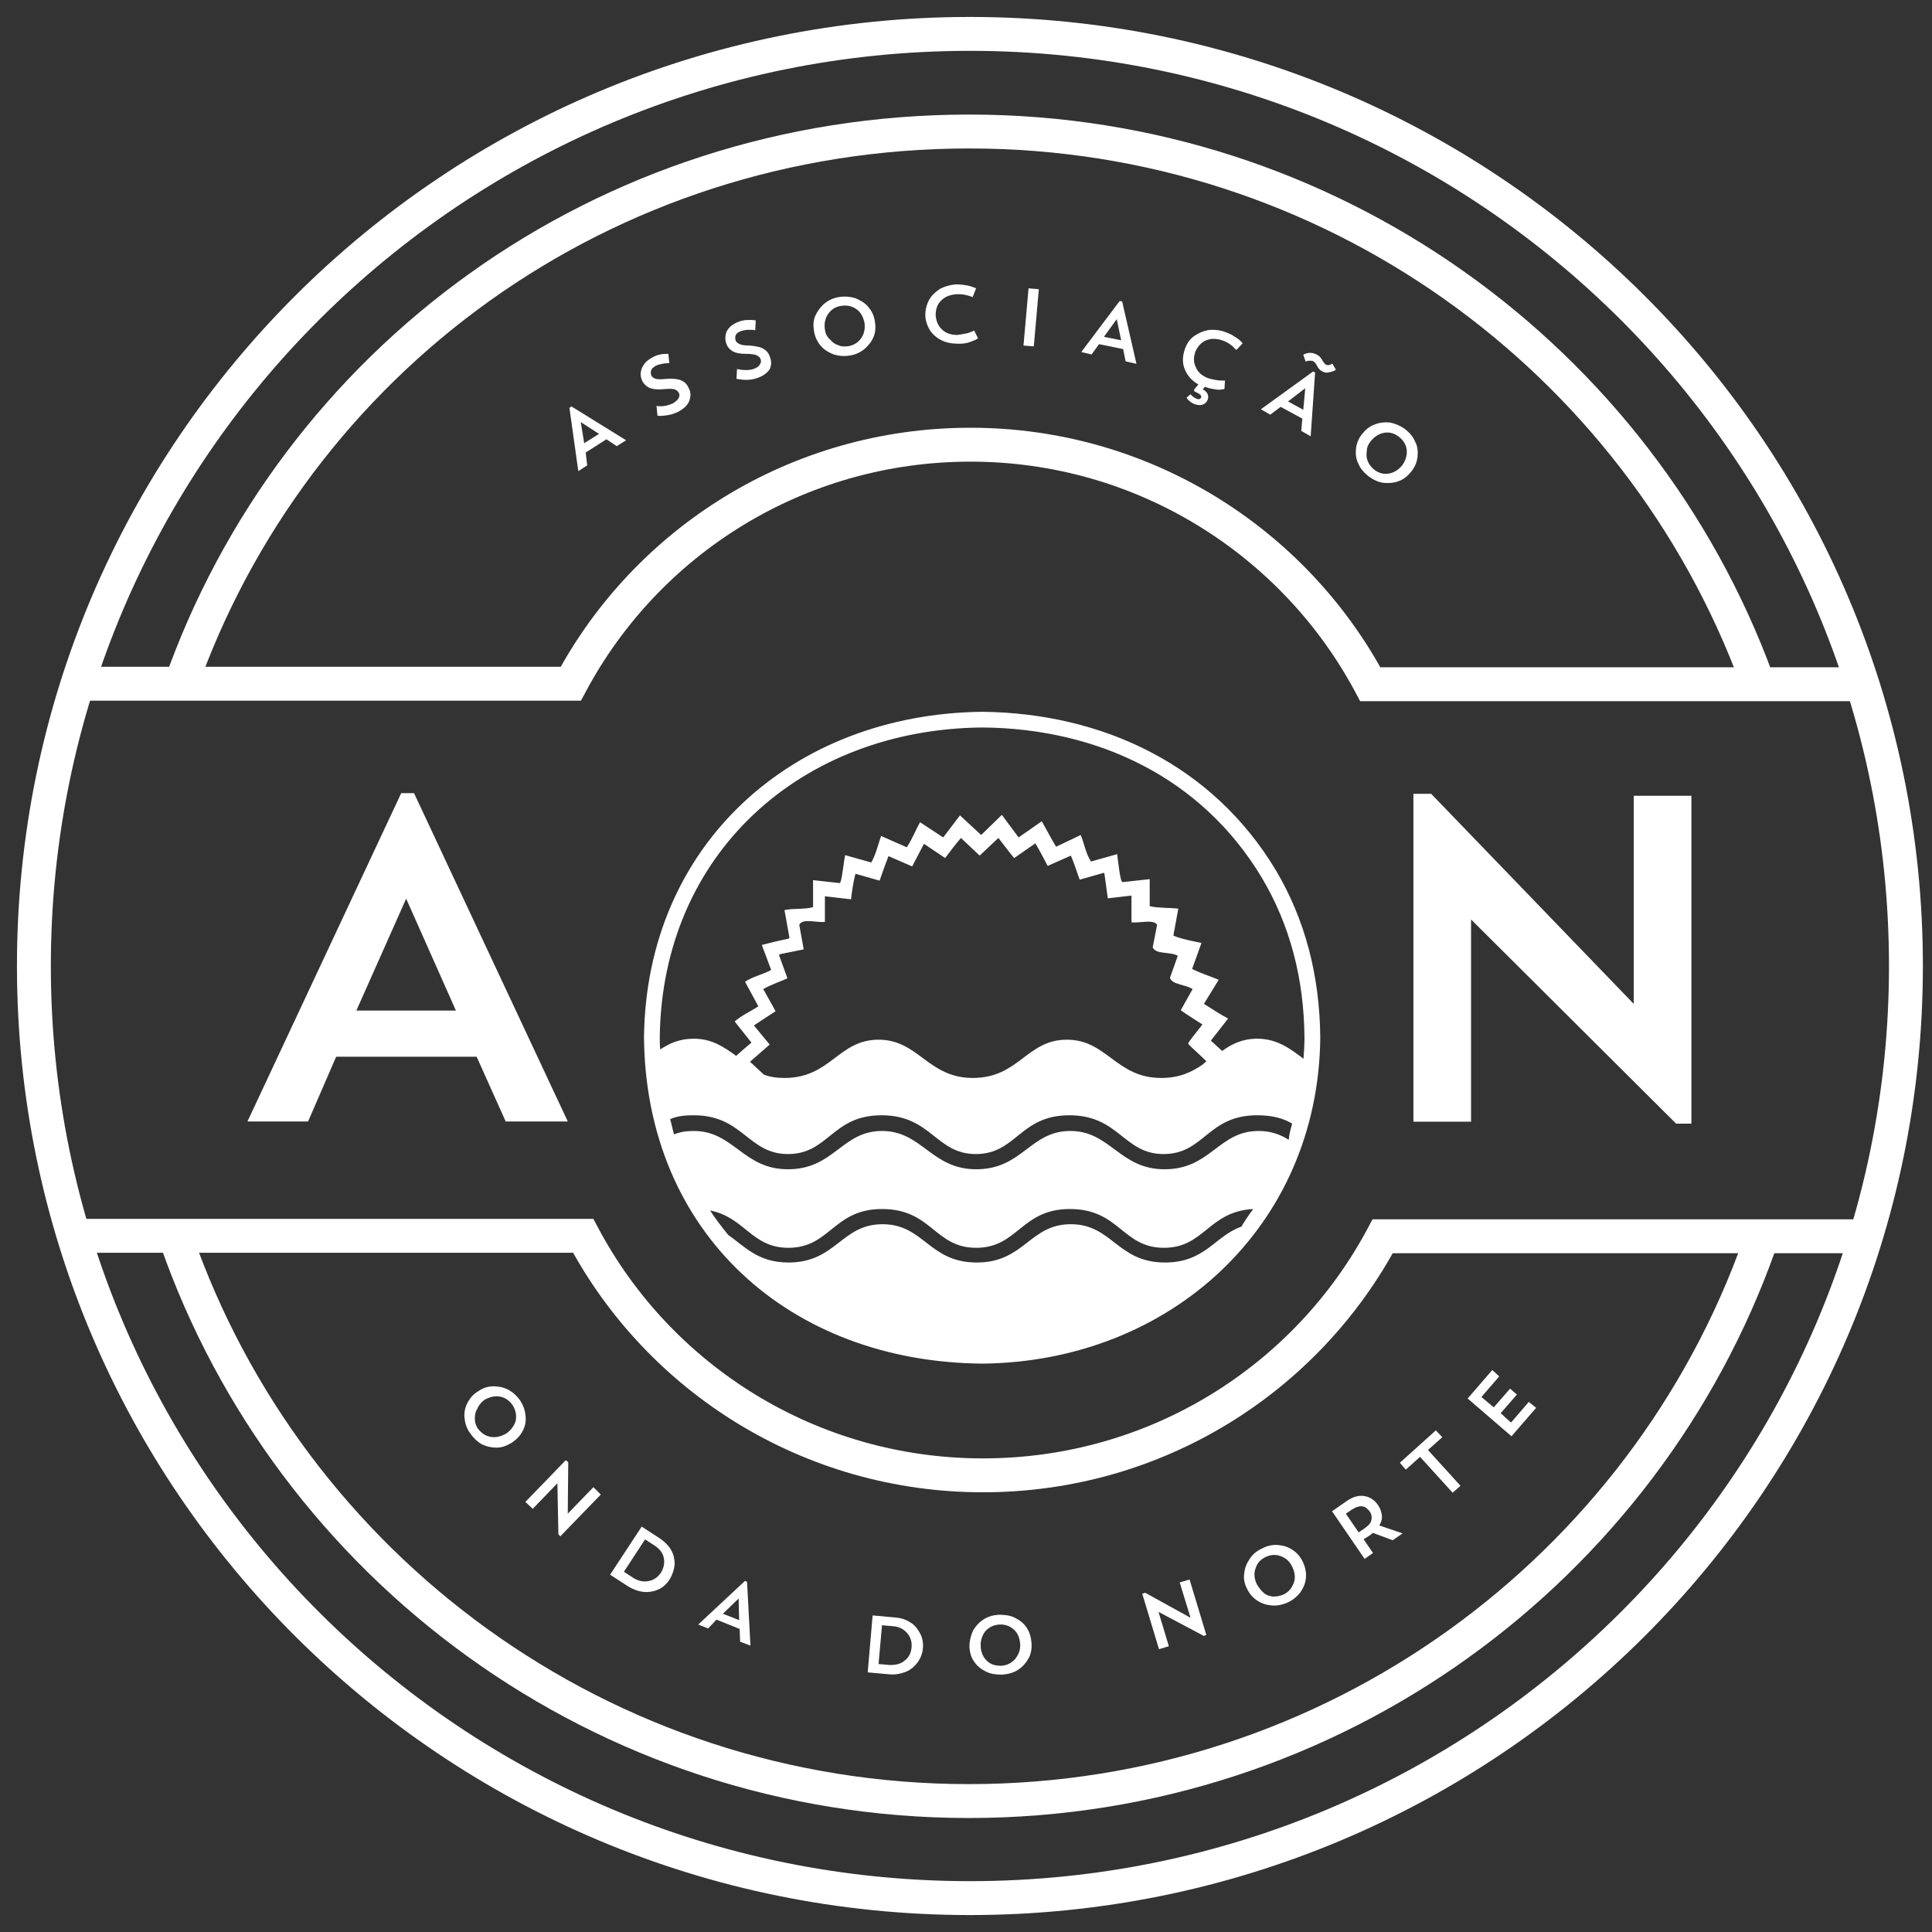 <svg width="57" height="57" viewBox="0 0 57 57" version="1.1" xmlns="http://www.w3.org/2000/svg" xmlns:xlink="http://www.w3.org/1999/xlink">
<rect x="0" y="0" width="57" height="57" fill="#333333" stroke="none"/>
<title>AON Logo (1)</title>
<desc>Created using Figma</desc>
<g id="Canvas" transform="translate(35857 -3282)">
<g id="AON Logo (1)">
<g id="Vector">
<use xlink:href="#path0_fill" transform="translate(-35838 3303)" fill="#FFFFFF"/>
</g>
<g id="Vector">
<use xlink:href="#path1_fill" transform="translate(-35849.7 3305.4)" fill="#FFFFFF"/>
</g>
<g id="Vector">
<use xlink:href="#path2_fill" transform="translate(-35815.3 3305.42)" fill="#FFFFFF"/>
</g>
<g id="Group">
<g id="Vector">
<use xlink:href="#path3_stroke" transform="translate(-35856 3283)" fill="#FFFFFF"/>
</g>
</g>
<g id="Vector">
<use xlink:href="#path4_stroke" transform="translate(-35854.6 3295.12)" fill="#FFFFFF"/>
</g>
<g id="Vector">
<use xlink:href="#path5_stroke" transform="translate(-35854.7 3318.46)" fill="#FFFFFF"/>
</g>
<g id="Group">
<g id="Vector">
<use xlink:href="#path6_fill" transform="translate(-35840.2 3293.99)" fill="#FFFFFF"/>
</g>
<g id="Vector">
<use xlink:href="#path7_fill" transform="translate(-35838.1 3292.44)" fill="#FFFFFF"/>
</g>
<g id="Vector">
<use xlink:href="#path8_fill" transform="translate(-35835.6 3291.44)" fill="#FFFFFF"/>
</g>
<g id="Vector">
<use xlink:href="#path9_fill" transform="translate(-35833 3290.75)" fill="#FFFFFF"/>
</g>
<g id="Vector">
<use xlink:href="#path10_fill" transform="translate(-35829.7 3290.39)" fill="#FFFFFF"/>
</g>
<g id="Vector">
<use xlink:href="#path11_fill" transform="matrix(-0.996 -0.087 0.088 -0.996 -35826.5 3292.22)" fill="#FFFFFF"/>
</g>
<g id="Vector">
<use xlink:href="#path12_fill" transform="translate(-35825.1 3290.88)" fill="#FFFFFF"/>
</g>
<g id="Vector">
<use xlink:href="#path13_fill" transform="translate(-35822.1 3291.73)" fill="#FFFFFF"/>
</g>
<g id="Vector">
<use xlink:href="#path14_fill" transform="translate(-35819.8 3292.41)" fill="#FFFFFF"/>
</g>
<g id="Vector">
<use xlink:href="#path15_fill" transform="translate(-35817 3294.46)" fill="#FFFFFF"/>
</g>
</g>
<g id="Vector">
<use xlink:href="#path16_stroke" transform="translate(-35851.8 3318.57)" fill="#FFFFFF"/>
</g>
<g id="Vector">
<use xlink:href="#path17_stroke" transform="translate(-35851.7 3285.88)" fill="#FFFFFF"/>
</g>
<g id="Group">
<g id="Vector">
<use xlink:href="#path18_fill" transform="translate(-35843.3 3322.9)" fill="#FFFFFF"/>
</g>
<g id="Vector">
<use xlink:href="#path19_fill" transform="translate(-35841.5 3325.08)" fill="#FFFFFF"/>
</g>
<g id="Vector">
<use xlink:href="#path20_fill" transform="translate(-35839 3327.04)" fill="#FFFFFF"/>
</g>
<g id="Vector">
<use xlink:href="#path21_fill" transform="translate(-35836.4 3328.64)" fill="#FFFFFF"/>
</g>
<g id="Vector">
<use xlink:href="#path22_fill" transform="translate(-35831.4 3329.66)" fill="#FFFFFF"/>
</g>
<g id="Vector">
<use xlink:href="#path23_fill" transform="translate(-35828.4 3329.64)" fill="#FFFFFF"/>
</g>
<g id="Vector">
<use xlink:href="#path24_fill" transform="translate(-35823.3 3328.6)" fill="#FFFFFF"/>
</g>
<g id="Vector">
<use xlink:href="#path25_fill" transform="translate(-35820.3 3327.58)" fill="#FFFFFF"/>
</g>
<g id="Vector">
<use xlink:href="#path26_fill" transform="translate(-35817.7 3326.13)" fill="#FFFFFF"/>
</g>
<g id="Vector">
<use xlink:href="#path27_fill" transform="translate(-35815.7 3324.2)" fill="#FFFFFF"/>
</g>
<g id="Vector">
<use xlink:href="#path28_fill" transform="translate(-35813.7 3322.42)" fill="#FFFFFF"/>
</g>
</g>
</g>
</g>
<defs>
<path id="path0_fill" d="M 17.974 14.67C 16.651 14.742 16.535 15.814 15.342 15.814C 14.106 15.814 14.033 14.67 12.564 14.67C 11.125 14.67 11.037 15.814 9.801 15.814C 8.565 15.814 8.493 14.67 7.024 14.67C 5.584 14.67 5.497 15.814 4.261 15.814C 3.17 15.814 2.981 14.916 1.949 14.713C 2.109 14.959 2.298 15.205 2.487 15.437C 2.967 15.77 3.359 16.248 4.261 16.248C 5.671 16.248 5.817 15.118 7.038 15.118C 8.26 15.118 8.405 16.248 9.816 16.248C 11.227 16.248 11.372 15.118 12.594 15.118C 13.815 15.118 13.96 16.248 15.371 16.248C 16.564 16.248 16.854 15.452 17.625 15.191C 17.727 15.017 17.843 14.843 17.974 14.67ZM 18.643 4.677C 19.501 6.126 19.937 7.776 19.952 9.616C 19.894 15.205 15.502 19.173 9.99 19.231C 4.304 19.188 0.058 15.394 -8.87584e-07 9.616C 0.058 3.924 4.377 0.058 9.99 0C 13.553 0.043 16.782 1.578 18.643 4.677ZM 19.123 12.15C 18.876 12.005 18.57 11.904 18.09 11.904C 16.622 11.904 16.535 13.048 15.328 13.048C 14.149 13.048 14.019 11.904 12.55 11.904C 11.081 11.904 10.994 13.048 9.787 13.048C 8.609 13.048 8.478 11.904 7.009 11.904C 5.541 11.904 5.453 13.048 4.246 13.048C 3.068 13.048 2.923 11.904 1.469 11.904C 1.178 11.904 0.96 11.933 0.771 12.02C 0.814 12.164 0.843 12.324 0.887 12.468C 1.062 12.396 1.251 12.367 1.469 12.367C 2.647 12.367 2.923 13.497 4.246 13.497C 5.613 13.497 5.831 12.367 7.024 12.367C 8.202 12.367 8.478 13.497 9.801 13.497C 11.168 13.497 11.386 12.367 12.579 12.367C 13.757 12.367 14.033 13.497 15.357 13.497C 16.724 13.497 16.942 12.367 18.134 12.367C 18.483 12.367 18.774 12.468 19.021 12.628C 19.036 12.454 19.079 12.309 19.123 12.15ZM 2.719 10.151C 2.865 10.021 3.01 9.891 3.17 9.76L 2.676 9.138C 2.865 8.964 3.156 8.834 3.374 8.689L 2.981 7.965C 3.185 7.82 3.519 7.747 3.752 7.617L 3.476 6.879C 3.752 6.806 3.999 6.748 4.275 6.69C 4.275 6.676 4.29 6.676 4.29 6.661L 4.145 5.85C 4.406 5.793 4.726 5.836 4.988 5.764L 4.988 4.967L 5.773 5.054C 5.831 5.054 5.89 4.446 5.933 4.229L 6.704 4.446C 6.835 4.229 6.908 3.91 6.995 3.664L 7.751 3.997C 7.896 3.794 8.013 3.49 8.144 3.258L 8.827 3.707L 9.322 3.056L 9.947 3.635L 10.558 3.041L 11.052 3.707L 11.736 3.229C 11.881 3.49 12.012 3.736 12.157 3.982L 12.884 3.635C 12.986 3.867 13.03 4.185 13.19 4.417L 13.96 4.2C 13.99 4.417 14.048 5.025 14.12 5.025L 14.92 4.938L 14.92 5.735C 15.168 5.793 15.487 5.778 15.764 5.807L 15.618 6.603C 15.851 6.705 16.185 6.763 16.447 6.821L 16.171 7.588C 16.433 7.719 16.68 7.791 16.956 7.907L 16.52 8.616C 16.753 8.761 16.985 8.92 17.233 9.051L 16.724 9.702L 17.058 10.007C 17.334 9.804 17.654 9.645 18.09 9.645C 18.687 9.645 19.079 9.949 19.457 10.238C 19.472 10.036 19.486 9.818 19.486 9.616C 19.472 7.849 19.05 6.285 18.236 4.909C 16.462 1.94 13.379 0.492 9.99 0.463C 4.639 0.507 0.524 4.185 0.465 9.616C 0.465 9.731 0.465 9.847 0.48 9.963C 0.756 9.775 1.062 9.645 1.469 9.645C 2.007 9.645 2.356 9.891 2.719 10.151ZM 14.44 5.416L 13.684 5.503L 13.582 4.764C 13.582 4.764 13.568 4.764 13.568 4.75L 12.855 4.953C 12.768 4.721 12.695 4.475 12.594 4.243L 11.91 4.547C 11.794 4.33 11.677 4.098 11.546 3.881L 10.921 4.315C 10.761 4.127 10.616 3.924 10.456 3.722L 9.903 4.243L 9.351 3.722C 9.191 3.91 9.045 4.098 8.885 4.315L 8.26 3.895L 7.911 4.562L 7.213 4.258C 7.126 4.489 7.038 4.721 6.951 4.982L 6.239 4.779C 6.18 4.996 6.137 5.286 6.108 5.532L 5.352 5.445C 5.352 5.445 5.337 5.445 5.337 5.459L 5.337 6.198C 5.075 6.227 4.683 6.082 4.581 6.285L 4.712 7.009L 3.999 7.154C 3.999 7.168 3.985 7.168 3.985 7.183L 4.232 7.863C 4.014 7.965 3.737 8.052 3.519 8.182L 3.883 8.834C 3.679 8.964 3.461 9.109 3.243 9.254L 3.708 9.818L 3.127 10.325L 3.534 10.702C 3.708 10.774 3.912 10.803 4.145 10.803C 5.511 10.803 5.73 9.674 6.922 9.674C 8.1 9.674 8.376 10.803 9.7 10.803C 11.067 10.803 11.285 9.674 12.477 9.674C 13.655 9.674 13.931 10.803 15.255 10.803C 15.807 10.803 16.156 10.629 16.476 10.412C 16.52 10.369 16.564 10.34 16.593 10.311C 16.418 10.137 16.055 9.818 16.055 9.789C 16.055 9.746 16.331 9.413 16.476 9.225C 16.258 9.08 16.055 8.964 15.836 8.805L 16.185 8.182C 15.967 8.037 15.575 8.052 15.517 7.849L 15.749 7.197C 15.502 7.067 15.109 7.168 15.008 6.951L 15.138 6.285C 15.037 6.111 14.615 6.241 14.382 6.212L 14.382 5.416L 14.44 5.416Z"/>
<path id="path1_fill" fill-rule="evenodd" d="M 2.618 7.776L 6.762 7.776L 7.62 9.688L 9.452 9.688L 4.915 -4.41934e-07L 4.537 -4.41934e-07L -4.43792e-07 9.688L 1.789 9.688L 2.618 7.776ZM 4.683 3.113L 6.151 6.415L 3.214 6.415L 4.683 3.113Z"/>
<path id="path2_fill" fill-rule="evenodd" d="M 8.87584e-07 9.674L 1.701 9.674L 1.701 3.707L 7.751 9.731L 8.202 9.731L 8.202 0.058L 6.5 0.058L 6.5 6.198L 0.524 4.41934e-07L 8.87584e-07 4.41934e-07L 8.87584e-07 9.674Z"/>
<path id="path3_stroke" d="M 54.731 27.5C 54.731 42.41 42.593 54.5 27.616 54.5L 27.616 55.5C 43.141 55.5 55.731 42.966 55.731 27.5L 54.731 27.5ZM 27.616 54.5C 12.638 54.5 0.5 42.41 0.5 27.5L -0.5 27.5C -0.5 42.966 12.09 55.5 27.616 55.5L 27.616 54.5ZM 0.5 27.5C 0.5 12.59 12.638 0.5 27.616 0.5L 27.616 -0.5C 12.09 -0.5 -0.5 12.034 -0.5 27.5L 0.5 27.5ZM 27.616 0.5C 42.593 0.5 54.731 12.59 54.731 27.5L 55.731 27.5C 55.731 12.034 43.141 -0.5 27.616 -0.5L 27.616 0.5Z"/>
<path id="path4_stroke" d="M 14.44 7.052L 14.44 7.552L 14.74 7.552L 14.882 7.288L 14.44 7.052ZM 38.028 7.067L 37.587 7.302L 37.728 7.567L 38.028 7.567L 38.028 7.067ZM -8.87584e-07 7.552L 14.44 7.552L 14.44 6.552L -8.87584e-07 6.552L -8.87584e-07 7.552ZM 14.882 7.288C 17.037 3.246 21.306 0.5 26.234 0.5L 26.234 -0.5C 20.925 -0.5 16.323 2.46 13.999 6.817L 14.882 7.288ZM 26.234 0.5C 31.147 0.5 35.431 3.26 37.587 7.302L 38.469 6.832C 36.146 2.475 31.53 -0.5 26.234 -0.5L 26.234 0.5ZM 38.028 7.567L 52.584 7.567L 52.584 6.567L 38.028 6.567L 38.028 7.567Z"/>
<path id="path5_stroke" d="M 38.493 0.014L 38.493 -0.486L 38.193 -0.486L 38.052 -0.221L 38.493 0.014ZM 14.906 -8.83869e-07L 15.347 -0.235L 15.206 -0.5L 14.906 -0.5L 14.906 -8.83869e-07ZM 52.817 -0.486L 38.493 -0.486L 38.493 0.514L 52.817 0.514L 52.817 -0.486ZM 38.052 -0.221C 35.897 3.821 31.628 6.567 26.699 6.567L 26.699 7.567C 32.009 7.567 36.611 4.607 38.934 0.25L 38.052 -0.221ZM 26.699 6.567C 21.785 6.567 17.503 3.821 15.347 -0.235L 14.464 0.235C 16.788 4.607 21.405 7.567 26.699 7.567L 26.699 6.567ZM 14.906 -0.5L 8.87584e-07 -0.5L 8.87584e-07 0.5L 14.906 0.5L 14.906 -0.5Z"/>
<path id="path6_fill" fill-rule="evenodd" d="M 0.48 1.361L 1.091 0.97L 1.396 1.173L 1.672 0.999L 0.058 2.20967e-07L -1.77517e-06 0.043L 0.262 1.912L 0.524 1.738L 0.48 1.361ZM 0.334 0.463L 0.873 0.811L 0.436 1.086L 0.334 0.463Z"/>
<path id="path7_fill" fill-rule="evenodd" d="M 1.414 0.999C 1.371 0.898 1.298 0.825 1.196 0.782C 1.095 0.739 0.949 0.724 0.746 0.739C 0.615 0.753 0.527 0.753 0.455 0.739C 0.397 0.724 0.353 0.695 0.324 0.652C 0.295 0.594 0.295 0.536 0.309 0.492C 0.324 0.434 0.382 0.391 0.455 0.348C 0.513 0.319 0.586 0.304 0.658 0.29C 0.731 0.275 0.789 0.275 0.847 0.275L 0.818 -4.41934e-07C 0.76 -4.41934e-07 0.673 4.41287e-07 0.6 0.014C 0.513 0.029 0.426 0.058 0.353 0.101C 0.251 0.159 0.164 0.217 0.106 0.304C 0.047 0.377 0.018 0.463 0.004 0.55C -0.011 0.637 0.018 0.724 0.047 0.796C 0.091 0.883 0.164 0.956 0.251 0.999C 0.353 1.043 0.484 1.057 0.658 1.043C 0.818 1.028 0.935 1.028 0.993 1.043C 1.051 1.057 1.095 1.101 1.124 1.144C 1.153 1.187 1.153 1.245 1.124 1.303C 1.095 1.361 1.036 1.405 0.949 1.463C 0.876 1.492 0.804 1.521 0.716 1.535C 0.629 1.55 0.542 1.55 0.469 1.535L 0.498 1.825C 0.586 1.839 0.687 1.825 0.789 1.81C 0.891 1.796 0.978 1.767 1.08 1.723C 1.254 1.636 1.371 1.535 1.429 1.405C 1.487 1.26 1.487 1.13 1.414 0.999Z"/>
<path id="path8_fill" fill-rule="evenodd" d="M 1.318 1.101C 1.289 0.999 1.231 0.912 1.129 0.854C 1.042 0.796 0.882 0.768 0.693 0.753C 0.562 0.753 0.475 0.739 0.417 0.71C 0.359 0.681 0.315 0.652 0.3 0.594C 0.286 0.536 0.286 0.478 0.315 0.434C 0.344 0.377 0.402 0.348 0.489 0.319C 0.548 0.304 0.62 0.29 0.693 0.29C 0.766 0.29 0.824 0.29 0.882 0.304L 0.897 0.014C 0.838 2.21183e-07 0.766 4.41934e-07 0.678 4.41934e-07C 0.591 4.41934e-07 0.504 0.014 0.417 0.043C 0.3 0.087 0.213 0.13 0.14 0.203C 0.068 0.275 0.024 0.348 0.01 0.434C -0.005 0.521 -0.005 0.608 0.024 0.681C 0.053 0.782 0.111 0.854 0.199 0.912C 0.286 0.97 0.417 0.999 0.591 0.999C 0.751 0.999 0.868 1.014 0.926 1.043C 0.984 1.072 1.028 1.115 1.042 1.159C 1.057 1.216 1.057 1.26 1.013 1.318C 0.984 1.376 0.911 1.419 0.824 1.448C 0.751 1.477 0.664 1.477 0.591 1.477C 0.504 1.477 0.417 1.463 0.344 1.448L 0.329 1.738C 0.417 1.752 0.519 1.767 0.62 1.767C 0.722 1.767 0.824 1.752 0.911 1.723C 1.1 1.665 1.217 1.578 1.304 1.463C 1.347 1.376 1.377 1.245 1.318 1.101Z"/>
<path id="path9_fill" fill-rule="evenodd" d="M 0.019 1.043C 0.048 1.203 0.121 1.347 0.223 1.463C 0.324 1.579 0.455 1.651 0.601 1.709C 0.746 1.753 0.906 1.767 1.081 1.738C 1.255 1.709 1.401 1.637 1.517 1.536C 1.633 1.434 1.721 1.318 1.779 1.174C 1.837 1.029 1.837 0.869 1.808 0.71C 1.779 0.536 1.706 0.406 1.604 0.29C 1.502 0.174 1.372 0.102 1.226 0.044C 1.081 0.001 0.921 -0.014 0.746 0.015C 0.572 0.044 0.426 0.116 0.31 0.218C 0.194 0.319 0.106 0.45 0.048 0.58C -0.01 0.725 -0.01 0.869 0.019 1.043ZM 0.339 0.985C 0.31 0.812 0.339 0.652 0.426 0.522C 0.514 0.392 0.63 0.305 0.804 0.276C 0.979 0.247 1.124 0.276 1.255 0.363C 1.386 0.45 1.459 0.58 1.502 0.754C 1.531 0.927 1.502 1.087 1.415 1.217C 1.328 1.347 1.197 1.434 1.037 1.463C 0.921 1.478 0.819 1.478 0.732 1.434C 0.63 1.405 0.557 1.347 0.484 1.26C 0.397 1.188 0.354 1.087 0.339 0.985Z"/>
<path id="path10_fill" fill-rule="evenodd" d="M 1.44 1.361C 1.44 1.361 1.411 1.376 1.382 1.39C 1.338 1.405 1.28 1.434 1.207 1.448C 1.134 1.463 1.047 1.477 0.945 1.492C 0.771 1.492 0.611 1.448 0.494 1.332C 0.378 1.231 0.32 1.086 0.305 0.912C 0.305 0.739 0.349 0.594 0.465 0.478C 0.582 0.362 0.727 0.304 0.931 0.29C 1.003 0.29 1.076 0.29 1.149 0.304C 1.222 0.319 1.28 0.333 1.323 0.348C 1.367 0.362 1.396 0.377 1.396 0.377L 1.498 0.116C 1.498 0.116 1.469 0.101 1.425 0.087C 1.382 0.072 1.309 0.043 1.222 0.029C 1.134 0.014 1.018 0 0.902 0C 0.727 0.014 0.582 0.058 0.436 0.13C 0.305 0.217 0.189 0.319 0.116 0.449C 0.044 0.579 0 0.739 0 0.898C 0 1.072 0.058 1.216 0.131 1.347C 0.218 1.477 0.334 1.578 0.48 1.651C 0.625 1.723 0.8 1.752 0.989 1.752C 1.105 1.752 1.207 1.738 1.294 1.709C 1.382 1.68 1.44 1.651 1.483 1.636C 1.527 1.607 1.556 1.593 1.556 1.593L 1.44 1.361Z"/>
<path id="path11_fill" d="M 0.305 0L 0 0L 0 1.694L 0.305 1.694L 0.305 0Z"/>
<path id="path12_fill" fill-rule="evenodd" d="M 0.524 1.274L 1.236 1.419L 1.309 1.781L 1.629 1.854L 1.207 0.014L 1.134 2.20967e-07L 0 1.506L 0.305 1.578L 0.524 1.274ZM 1.047 0.536L 1.178 1.159L 0.669 1.057L 1.047 0.536Z"/>
<path id="path13_fill" fill-rule="evenodd" d="M 1.24 1.497C 1.24 1.497 1.211 1.497 1.168 1.497C 1.124 1.497 1.066 1.497 0.979 1.482C 0.906 1.468 0.819 1.453 0.731 1.424C 0.557 1.352 0.44 1.251 0.382 1.106C 0.31 0.961 0.31 0.816 0.368 0.642C 0.44 0.483 0.542 0.367 0.688 0.309C 0.833 0.251 0.993 0.251 1.197 0.324C 1.269 0.353 1.328 0.382 1.386 0.425C 1.444 0.469 1.487 0.498 1.517 0.541C 1.546 0.57 1.575 0.584 1.575 0.599L 1.764 0.396C 1.764 0.396 1.749 0.382 1.706 0.338C 1.662 0.295 1.618 0.251 1.531 0.208C 1.458 0.15 1.357 0.107 1.24 0.063C 1.08 0.005 0.92 -0.009 0.76 0.005C 0.6 0.034 0.47 0.092 0.339 0.179C 0.208 0.266 0.121 0.396 0.062 0.556C -0.01 0.758 -0.025 0.961 0.048 1.149C 0.121 1.337 0.251 1.497 0.455 1.613L 0.324 1.772L 0.339 1.815C 0.426 1.859 0.484 1.888 0.513 1.917C 0.542 1.946 0.542 1.975 0.542 1.989C 0.528 2.018 0.513 2.033 0.484 2.047C 0.455 2.047 0.426 2.047 0.397 2.033C 0.339 2.004 0.295 1.975 0.266 1.946C 0.237 1.917 0.222 1.902 0.222 1.902L 0.106 2.004C 0.106 2.004 0.121 2.033 0.164 2.076C 0.208 2.119 0.266 2.163 0.339 2.192C 0.426 2.221 0.513 2.235 0.586 2.206C 0.659 2.177 0.702 2.134 0.731 2.062C 0.76 1.989 0.746 1.931 0.717 1.873C 0.688 1.83 0.644 1.786 0.586 1.757L 0.644 1.685L 0.659 1.685C 0.76 1.728 0.862 1.743 0.949 1.757C 1.037 1.772 1.109 1.772 1.153 1.757C 1.211 1.757 1.226 1.743 1.226 1.743L 1.24 1.497Z"/>
<path id="path14_fill" fill-rule="evenodd" d="M 0.582 1.593L 1.222 1.94L 1.192 2.303L 1.469 2.462L 1.6 0.579L 1.541 0.55L -1.77517e-06 1.665L 0.276 1.825L 0.582 1.593ZM 1.309 1.043L 1.251 1.68L 0.8 1.434L 1.309 1.043ZM 2.109 0.319C 2.109 0.319 2.094 0.333 2.08 0.333C 2.065 0.348 2.036 0.348 2.007 0.362C 1.978 0.362 1.949 0.362 1.92 0.348C 1.89 0.333 1.876 0.304 1.847 0.275C 1.832 0.246 1.803 0.203 1.774 0.159C 1.745 0.116 1.716 0.087 1.658 0.058C 1.585 0.014 1.512 0 1.454 0C 1.396 0 1.338 0.014 1.309 0.029C 1.265 0.043 1.251 0.058 1.251 0.058L 1.323 0.261C 1.323 0.261 1.338 0.261 1.352 0.246C 1.382 0.232 1.411 0.232 1.44 0.232C 1.469 0.232 1.512 0.232 1.541 0.246C 1.571 0.261 1.6 0.29 1.629 0.333C 1.643 0.362 1.672 0.405 1.687 0.434C 1.716 0.478 1.745 0.507 1.789 0.536C 1.861 0.579 1.934 0.594 1.992 0.579C 2.05 0.565 2.109 0.55 2.152 0.536C 2.196 0.507 2.21 0.507 2.21 0.492L 2.109 0.319Z"/>
<path id="path15_fill" fill-rule="evenodd" d="M 0.18 0.353C 0.078 0.483 0.02 0.628 0.005 0.787C -0.009 0.932 0.005 1.091 0.078 1.222C 0.136 1.366 0.238 1.482 0.383 1.598C 0.529 1.7 0.674 1.772 0.834 1.786C 0.994 1.801 1.139 1.786 1.285 1.728C 1.43 1.671 1.547 1.569 1.648 1.439C 1.75 1.309 1.808 1.164 1.823 1.004C 1.837 0.86 1.823 0.7 1.75 0.57C 1.692 0.425 1.59 0.309 1.445 0.193C 1.299 0.092 1.154 0.034 1.008 0.005C 0.849 -0.009 0.703 0.005 0.558 0.063C 0.398 0.121 0.281 0.222 0.18 0.353ZM 0.441 0.556C 0.558 0.411 0.689 0.338 0.834 0.309C 0.994 0.28 1.139 0.324 1.27 0.425C 1.401 0.527 1.488 0.657 1.503 0.816C 1.517 0.975 1.474 1.12 1.372 1.265C 1.256 1.41 1.125 1.482 0.979 1.511C 0.819 1.54 0.674 1.497 0.543 1.395C 0.456 1.323 0.398 1.251 0.354 1.149C 0.31 1.048 0.31 0.961 0.325 0.845C 0.325 0.744 0.369 0.642 0.441 0.556Z"/>
<path id="path16_stroke" d="M 46.238 -0.022C 42.919 9.341 33.942 16.067 23.384 16.067L 23.384 17.067C 34.377 17.067 43.724 10.064 47.181 0.312L 46.238 -0.022ZM 23.384 16.067C 12.783 16.067 3.763 9.284 0.472 -0.164L -0.472 0.164C 2.955 10.005 12.346 17.067 23.384 17.067L 23.384 16.067Z"/>
<path id="path17_stroke" d="M 0.472 16.572C 3.762 7.14 12.693 0.5 23.297 0.5L 23.297 -0.5C 12.262 -0.5 2.956 6.414 -0.472 16.243L 0.472 16.572ZM 23.297 0.5C 33.741 0.5 42.646 7.083 46.051 16.32L 46.99 15.974C 43.444 6.355 34.171 -0.5 23.297 -0.5L 23.297 0.5Z"/>
<path id="path18_fill" fill-rule="evenodd" d="M 0.411 0.145C 0.265 0.232 0.164 0.348 0.091 0.492C 0.018 0.623 -0.011 0.782 0.004 0.927C 0.018 1.086 0.062 1.231 0.164 1.376C 0.265 1.521 0.382 1.636 0.513 1.709C 0.658 1.781 0.803 1.81 0.949 1.81C 1.109 1.81 1.254 1.752 1.4 1.665C 1.545 1.564 1.647 1.463 1.72 1.318C 1.792 1.187 1.821 1.043 1.807 0.883C 1.792 0.724 1.749 0.579 1.647 0.42C 1.545 0.275 1.429 0.174 1.298 0.101C 1.152 0.029 1.007 -8.23167e-15 0.862 -8.23167e-15C 0.702 -1.64633e-14 0.556 0.043 0.411 0.145ZM 0.585 0.405C 0.731 0.319 0.891 0.275 1.051 0.304C 1.211 0.333 1.327 0.42 1.429 0.565C 1.516 0.71 1.545 0.854 1.516 1.014C 1.472 1.159 1.385 1.289 1.24 1.39C 1.094 1.477 0.934 1.521 0.774 1.492C 0.614 1.463 0.498 1.376 0.396 1.245C 0.338 1.159 0.309 1.057 0.309 0.956C 0.309 0.854 0.324 0.753 0.382 0.666C 0.425 0.55 0.498 0.478 0.585 0.405Z"/>
<path id="path19_fill" fill-rule="evenodd" d="M -1.77517e-06 1.231L 0.218 1.434L 0.945 0.681L 0.974 2.187L 1.032 2.245L 2.225 1.014L 2.007 0.796L 1.251 1.578L 1.265 0.058L 1.192 8.83869e-07L -1.77517e-06 1.231Z"/>
<path id="path20_fill" fill-rule="evenodd" d="M 1.77517e-06 1.419L 0.538 1.767C 0.683 1.854 0.843 1.912 0.989 1.926C 1.149 1.94 1.294 1.912 1.425 1.854C 1.556 1.796 1.672 1.694 1.76 1.55C 1.847 1.405 1.89 1.26 1.905 1.115C 1.905 0.97 1.876 0.825 1.803 0.695C 1.731 0.565 1.614 0.449 1.469 0.348L 0.931 8.83869e-07L 1.77517e-06 1.419ZM 1.323 0.565C 1.469 0.666 1.556 0.782 1.585 0.927C 1.614 1.072 1.585 1.216 1.498 1.361C 1.396 1.506 1.28 1.578 1.134 1.607C 0.989 1.636 0.843 1.607 0.698 1.521L 0.407 1.332L 1.032 0.377L 1.323 0.565Z"/>
<path id="path21_fill" fill-rule="evenodd" d="M 0.538 1.144L 1.222 1.419L 1.236 1.796L 1.541 1.912L 1.44 0.029L 1.382 1.76774e-06L -8.26628e-15 1.289L 0.291 1.405L 0.538 1.144ZM 1.192 0.521L 1.207 1.159L 0.727 0.97L 1.192 0.521Z"/>
<path id="path22_fill" fill-rule="evenodd" d="M 0 1.68L 0.64 1.738C 0.814 1.752 0.974 1.723 1.12 1.665C 1.265 1.607 1.382 1.506 1.469 1.39C 1.556 1.274 1.614 1.13 1.629 0.97C 1.643 0.811 1.614 0.652 1.541 0.521C 1.469 0.391 1.382 0.275 1.251 0.203C 1.12 0.116 0.974 0.072 0.785 0.058L 0.145 1.76774e-06L 0 1.68ZM 0.756 0.319C 0.931 0.333 1.062 0.405 1.163 0.521C 1.265 0.637 1.309 0.782 1.294 0.941C 1.28 1.115 1.207 1.245 1.091 1.332C 0.974 1.434 0.829 1.463 0.654 1.463L 0.32 1.434L 0.422 0.29L 0.756 0.319Z"/>
<path id="path23_fill" fill-rule="evenodd" d="M 0 0.956C 0.015 1.13 0.058 1.274 0.145 1.39C 0.233 1.521 0.349 1.607 0.494 1.68C 0.64 1.752 0.8 1.767 0.974 1.767C 1.149 1.752 1.309 1.709 1.44 1.622C 1.571 1.535 1.672 1.419 1.745 1.289C 1.818 1.159 1.847 0.999 1.832 0.825C 1.818 0.652 1.774 0.507 1.687 0.377C 1.6 0.246 1.483 0.159 1.338 0.087C 1.192 0.014 1.032 8.83869e-07 0.858 8.83869e-07C 0.683 0.014 0.538 0.058 0.407 0.145C 0.276 0.232 0.175 0.348 0.102 0.478C 0.029 0.652 0 0.796 0 0.956ZM 0.334 0.941C 0.32 0.768 0.378 0.608 0.465 0.492C 0.567 0.377 0.698 0.304 0.873 0.29C 1.047 0.275 1.192 0.333 1.309 0.434C 1.425 0.536 1.483 0.681 1.498 0.854C 1.512 1.028 1.454 1.173 1.352 1.303C 1.251 1.419 1.12 1.492 0.945 1.506C 0.829 1.506 0.727 1.492 0.64 1.448C 0.553 1.405 0.48 1.332 0.422 1.245C 0.378 1.159 0.334 1.057 0.334 0.941Z"/>
<path id="path24_fill" fill-rule="evenodd" d="M 0.494 2.056L 0.785 1.969L 0.48 0.956L 1.818 1.665L 1.89 1.636L 1.396 -8.83869e-07L 1.105 0.087L 1.425 1.13L 0.087 0.391L 1.77517e-06 0.42L 0.494 2.056Z"/>
<path id="path25_fill" fill-rule="evenodd" d="M 0.084 1.278C 0.157 1.437 0.258 1.553 0.389 1.64C 0.52 1.727 0.651 1.77 0.811 1.785C 0.971 1.799 1.131 1.77 1.291 1.698C 1.451 1.625 1.567 1.524 1.669 1.394C 1.756 1.263 1.814 1.133 1.829 0.974C 1.843 0.815 1.814 0.67 1.742 0.51C 1.669 0.351 1.567 0.235 1.436 0.148C 1.305 0.061 1.175 0.018 1.015 0.004C 0.855 -0.011 0.695 0.018 0.535 0.105C 0.375 0.177 0.258 0.279 0.171 0.409C 0.084 0.539 0.026 0.67 0.011 0.829C -0.018 0.974 0.011 1.133 0.084 1.278ZM 0.375 1.148C 0.302 0.988 0.287 0.829 0.346 0.684C 0.389 0.539 0.491 0.424 0.651 0.351C 0.811 0.279 0.956 0.279 1.102 0.337C 1.247 0.395 1.364 0.496 1.436 0.67C 1.509 0.829 1.524 0.988 1.465 1.133C 1.407 1.278 1.32 1.394 1.16 1.466C 1.058 1.51 0.956 1.524 0.855 1.524C 0.753 1.51 0.651 1.481 0.578 1.408C 0.491 1.336 0.433 1.249 0.375 1.148Z"/>
<path id="path26_fill" fill-rule="evenodd" d="M 0.96 1.862L 1.207 1.688L 0.931 1.283L 1.091 1.182C 1.134 1.153 1.178 1.124 1.207 1.095L 1.789 1.312L 2.08 1.109L 1.396 0.877C 1.454 0.776 1.483 0.675 1.469 0.573C 1.454 0.472 1.425 0.371 1.352 0.269C 1.251 0.124 1.12 0.038 0.96 0.009C 0.8 -0.02 0.625 0.023 0.436 0.153L 0 0.457L 0.96 1.862ZM 0.596 0.4C 0.713 0.327 0.814 0.298 0.902 0.313C 0.989 0.327 1.047 0.385 1.105 0.457C 1.163 0.53 1.178 0.617 1.163 0.704C 1.149 0.791 1.091 0.863 0.974 0.95L 0.785 1.08L 0.407 0.53L 0.596 0.4Z"/>
<path id="path27_fill" fill-rule="evenodd" d="M 0.175 1.159L 0.596 0.782L 1.556 1.839L 1.789 1.636L 0.829 0.579L 1.251 0.203L 1.062 0L -8.87585e-07 0.956L 0.175 1.159Z"/>
<path id="path28_fill" fill-rule="evenodd" d="M 1.294 1.955L 2.021 1.115L 1.803 0.941L 1.28 1.55L 0.974 1.274L 1.454 0.724L 1.251 0.55L 0.771 1.101L 0.407 0.796L 0.931 0.188L 0.727 1.76774e-06L 1.77517e-06 0.84L 1.294 1.955Z"/>
</defs>
</svg>
